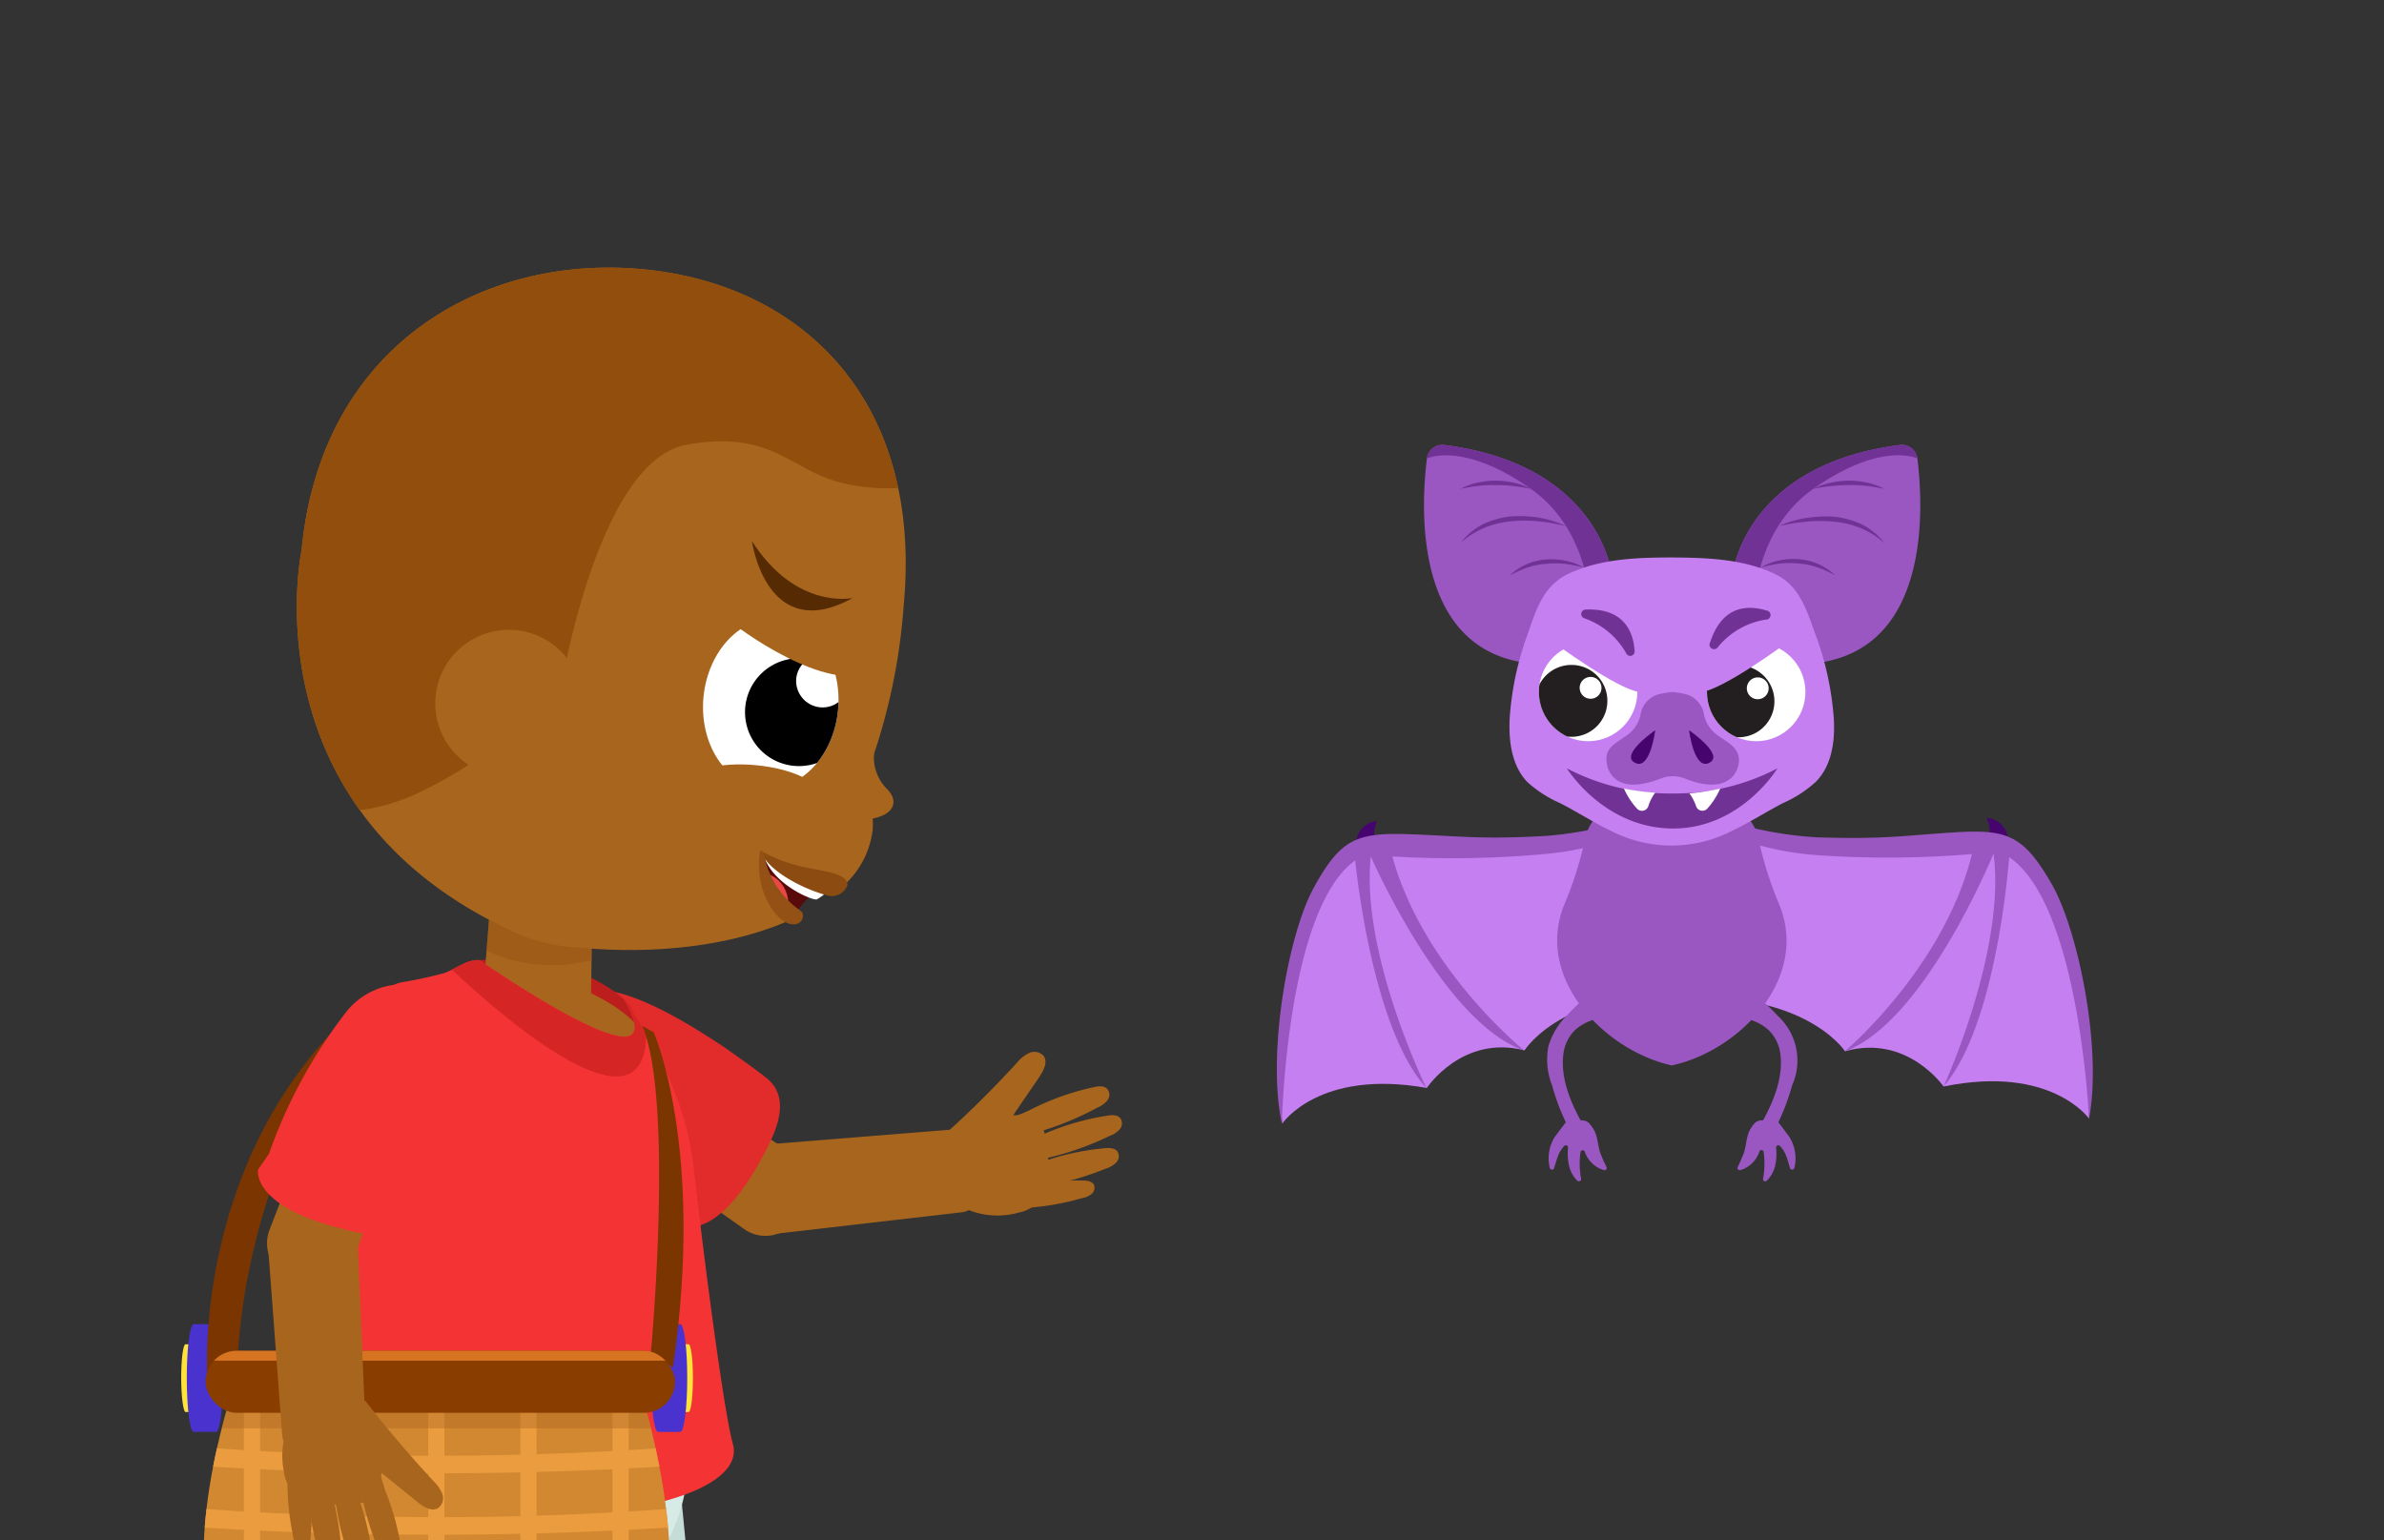 <svg id="Layer_2" data-name="Layer 2" xmlns="http://www.w3.org/2000/svg" xmlns:xlink="http://www.w3.org/1999/xlink" viewBox="0 0 260 168"><rect x="0" y="0" width="260" height="168" fill="#333333" stroke="none"/><defs><style>.cls-1{fill:#fff;}.cls-2{fill:#a8651d;}.cls-3{fill:#f43434;}.cls-4{fill:#d18830;}.cls-5{fill:#893e00;}.cls-6{fill:#c57ff0;}.cls-7{fill:#45046e;}.cls-8{fill:#9a57c2;}.cls-9{fill:#703395;}.cls-10{clip-path:url(#clip-path);}.cls-11{fill:#231f20;}.cls-12{clip-path:url(#clip-path-2);}.cls-13{fill:#ffe33b;}.cls-14{fill:#4932ce;}.cls-15{fill:#7a3501;}.cls-16{fill:#e22b2b;}.cls-17{fill:#c5ddd7;}.cls-18{fill:#d6eae6;}.cls-19{fill:#bc1d1d;}.cls-20{clip-path:url(#clip-path-3);}.cls-21{fill:#935212;opacity:0.46;}.cls-22{fill:#590b0b;}.cls-23{fill:#ea4747;}.cls-24{clip-path:url(#clip-path-4);}.cls-25{fill:#914e0c;}.cls-26{clip-path:url(#clip-path-5);}.cls-27{fill:#8c4b10;}.cls-28{fill:#935115;}.cls-29{clip-path:url(#clip-path-6);}.cls-30{fill:#d62525;}.cls-31{clip-path:url(#clip-path-7);}.cls-32{fill:#ea9c3f;}.cls-33{fill:#af6822;opacity:0.42;}.cls-34{clip-path:url(#clip-path-8);}.cls-35{fill:#d67422;}.cls-36{fill:#562b04;}</style><clipPath id="clip-path"><circle class="cls-1" cx="191.53" cy="75.47" r="5.37"/></clipPath><clipPath id="clip-path-2"><circle class="cls-1" cx="173.2" cy="75.47" r="5.37"/></clipPath><clipPath id="clip-path-3"><polygon class="cls-2" points="52.59 109.67 64.44 109.91 64.63 96.49 53.63 96.49 52.59 109.67"/></clipPath><clipPath id="clip-path-4"><path class="cls-2" d="M63.15,103.35c9.56.9,18.3-.56,24.23-3.58l-.21-.27c-3.89-2.9-3.81-6.07-3.81-6.07,6.61,5.56,8.81,3,8.81,3a9.69,9.69,0,0,0,3-5.89,9.07,9.07,0,0,0-1.06-5A65.58,65.58,0,0,0,98.56,66c2.08-22.26-11-35-28.49-36.64S35,37.73,32.89,60c0,0-6,28.12,22.84,41.5a19.53,19.53,0,0,0,6.46,1.79Z"/></clipPath><clipPath id="clip-path-5"><ellipse class="cls-1" cx="84.06" cy="76.73" rx="9.27" ry="7.37" transform="translate(-0.16 153.28) rotate(-84.66)"/></clipPath><clipPath id="clip-path-6"><path class="cls-3" d="M52.27,104.71s22.24,15.5,15.78,4.26c0,0,6.46,8.33,7.58,18.21s3.27,26.59,4.3,30.32S74.3,164,66,164.88s-27.65,2.44-31.23-6.73,2.16-38.88,6.26-48.73A3.87,3.87,0,0,1,44,107.1c1.1-.18,2.61-.48,4.33-.94C49.5,105.84,50.79,104.64,52.27,104.71Z"/></clipPath><clipPath id="clip-path-7"><path class="cls-4" d="M25.16,152.32s-7.62,23.2,1.62,29.43,35.09,6.12,42.71-.34.57-29.09.57-29.09Z"/></clipPath><clipPath id="clip-path-8"><rect class="cls-5" x="22.43" y="147.32" width="51.18" height="6.77" rx="3.39"/></clipPath></defs><path class="cls-6" d="M227.83,122s-4.14-5.9-15.86-3.5c0,0-4-5.76-10.75-3.84,0,0-4.81-7.48-21-5.58l1-12.44s7.51-6.26,8-6.2,16,2.18,16.43,2.12,12.79-.39,12.79-.39l4.9,4.23S228.65,110.74,227.83,122Z"/><path class="cls-7" d="M219,91.6a2.51,2.51,0,0,0-2.32-2.4c.26.82.6,1.53-.08,2.12Z"/><path class="cls-8" d="M184.1,87.9a40,40,0,0,0,14.06,3.42c7.42.25,9.57-.21,15.18-.55s7.37.4,10.36,5.54,5.58,18.16,4.13,25.69c0,0-1.05-23.35-8.71-28.51,0,0-1.28,18.25-7.15,25,0,0,6.82-14.79,5.45-25.4,0,0-7.5,18.39-16.2,21.56,0,0,10.81-9.15,13.84-21.5a111.61,111.61,0,0,1-17,.11,33.42,33.42,0,0,1-13.81-4.17Z"/><path class="cls-6" d="M139.84,122.55s4-6,15.77-3.89c0,0,3.86-5.85,10.66-4.1,0,0,4.62-7.6,20.88-6.09l-1.32-12.41s-7.66-6.07-8.15-6-15.94,2.57-16.37,2.52-12.8-.08-12.8-.08l-4.79,4.35S138.75,111.32,139.84,122.55Z"/><path class="cls-7" d="M147.9,92a2.51,2.51,0,0,1,2.26-2.46c-.24.83-.56,1.55.13,2.12Z"/><path class="cls-8" d="M182.72,87.4a40.16,40.16,0,0,1-14,3.76c-7.42.43-9.58,0-15.2-.18s-7.35.58-10.22,5.8-5.13,18.28-3.5,25.77c0,0,.49-23.36,8-28.71,0,0,1.73,18.21,7.76,24.82,0,0-7.18-14.61-6.06-25.25,0,0,7.94,18.2,16.72,21.15,0,0-11-8.87-14.37-21.15a111.51,111.51,0,0,0,17-.3,33.51,33.51,0,0,0,13.71-4.51Z"/><path class="cls-8" d="M191.2,108.32a22,22,0,0,1,2.66,2.45,6.63,6.63,0,0,1,1.58,7.63,24.27,24.27,0,0,1-1.49,4s1.19,1.56,1.26,1.7a4.4,4.4,0,0,1,.48,3.3.25.25,0,0,1-.47,0c-.13-.43-.24-.86-.4-1.28a3.2,3.2,0,0,0-.7-1.14.25.25,0,0,0-.42.19,6.06,6.06,0,0,1-.11,2,3.28,3.28,0,0,1-.9,1.6.24.24,0,0,1-.41-.21,9.07,9.07,0,0,0,.06-2.94.24.24,0,0,0-.47,0,3.11,3.11,0,0,1-2.08,2,.24.24,0,0,1-.27-.35c.23-.44.5-1.12.56-1.25.46-1.06.27-2.12.95-3.09.4-.57.57-.73,1.26-.75,1.16-2.12,2.2-4.72,1.88-7.19a4.36,4.36,0,0,0-1.31-2.67,5.09,5.09,0,0,0-1.51-.93c-.25-.1-2-.74-2.14-.52Z"/><path class="cls-8" d="M194,98.54a39.83,39.83,0,0,1-2.22-7.05c-.94-4.21-5.81-4.77-9.46-4.24-3.65-.53-8.51,0-9.45,4.24a39.83,39.83,0,0,1-2.22,7.05c-3.37,8,4.21,16,11.67,17.66C189.82,114.59,197.41,106.59,194,98.54Z"/><path class="cls-8" d="M189,62.43s1.37-11.75,18.2-13.9A1.71,1.71,0,0,1,209.11,50c.65,5.21,1.54,21-11.32,22.35C188.67,70.52,189,62.43,189,62.43Z"/><path class="cls-9" d="M189,62.43s1.37-11.75,18.2-13.9A1.71,1.71,0,0,1,209.11,50s-3.88-1.93-11.32,3.3-6.58,15.36-6.58,15.36h0A10.14,10.14,0,0,1,189,62.43Z"/><path class="cls-9" d="M197.79,53.31a6.82,6.82,0,0,1,1.85-.66,10.09,10.09,0,0,1,2-.23,9.39,9.39,0,0,1,2,.22,7.06,7.06,0,0,1,1.85.67c-.65-.11-1.28-.25-1.91-.31a12.28,12.28,0,0,0-1.91-.09,15.18,15.18,0,0,0-1.91.1Q198.75,53.11,197.79,53.31Z"/><path class="cls-9" d="M194,57.38a11.64,11.64,0,0,1,3-.89,13.47,13.47,0,0,1,3.11-.13,9.67,9.67,0,0,1,3,.86,7.12,7.12,0,0,1,2.4,2,9.59,9.59,0,0,0-2.56-1.61,10,10,0,0,0-2.91-.71,15.14,15.14,0,0,0-3,0A20.6,20.6,0,0,0,194,57.38Z"/><path class="cls-9" d="M192,61.91a6.68,6.68,0,0,1,2-.78,7.72,7.72,0,0,1,2.2-.14,6.61,6.61,0,0,1,2.14.54,6.22,6.22,0,0,1,1.8,1.22,11.19,11.19,0,0,0-1.94-.87,7.47,7.47,0,0,0-2-.41,9.14,9.14,0,0,0-2.09,0A14.15,14.15,0,0,0,192,61.91Z"/><path class="cls-8" d="M175.73,62.43s-1.38-11.75-18.21-13.9a1.7,1.7,0,0,0-1.9,1.48c-.65,5.21-1.55,21,11.32,22.35C176.05,70.52,175.73,62.43,175.73,62.43Z"/><path class="cls-9" d="M175.73,62.43s-1.38-11.75-18.21-13.9a1.7,1.7,0,0,0-1.9,1.48s3.88-1.93,11.32,3.3,6.58,15.36,6.58,15.36h0A10.22,10.22,0,0,0,175.73,62.43Z"/><path class="cls-9" d="M166.94,53.31c-.65-.13-1.28-.23-1.92-.3a15.28,15.28,0,0,0-1.91-.1,12.22,12.22,0,0,0-1.91.09c-.64.06-1.26.2-1.91.31a7.06,7.06,0,0,1,1.85-.67,9.29,9.29,0,0,1,2-.22,10,10,0,0,1,2,.23A6.88,6.88,0,0,1,166.94,53.31Z"/><path class="cls-9" d="M170.78,57.38a20.83,20.83,0,0,0-3-.52,15.24,15.24,0,0,0-3,0,10,10,0,0,0-2.9.71,9.59,9.59,0,0,0-2.56,1.61,7.12,7.12,0,0,1,2.4-2,9.54,9.54,0,0,1,3-.86,13.55,13.55,0,0,1,3.12.13A11.64,11.64,0,0,1,170.78,57.38Z"/><path class="cls-9" d="M172.75,61.91a13.78,13.78,0,0,0-2.09-.41,9.14,9.14,0,0,0-2.09,0,7.62,7.62,0,0,0-2,.41,11.91,11.91,0,0,0-1.94.87,6.41,6.41,0,0,1,1.81-1.22,6.55,6.55,0,0,1,2.14-.54,7.65,7.65,0,0,1,2.19.14A6.58,6.58,0,0,1,172.75,61.91Z"/><path class="cls-6" d="M200,78.43a32.85,32.85,0,0,0-2-9.22c-1-2.73-1.72-5.35-4.51-6.65-3.45-1.61-7.39-1.74-11.2-1.76h0c-3.81,0-7.74.15-11.19,1.76-2.8,1.3-3.56,3.92-4.51,6.65a32.85,32.85,0,0,0-1.95,9.22c-.11,2.44.24,5.09,1.92,6.85a13,13,0,0,0,3.56,2.3c1.95,1,3.81,2.21,5.8,3.15a14.36,14.36,0,0,0,12.74,0c2-.94,3.86-2.13,5.81-3.15a13,13,0,0,0,3.55-2.3C199.78,83.52,200.13,80.87,200,78.43Z"/><path class="cls-8" d="M187.55,80.35a3.76,3.76,0,0,1-1.69-2.29A2.78,2.78,0,0,0,184,75.75a10.92,10.92,0,0,0-1.61-.28,10.59,10.59,0,0,0-1.6.28,2.75,2.75,0,0,0-1.89,2.31,3.8,3.8,0,0,1-1.69,2.29c-1,.72-2.13,1.21-2,2.63a2.8,2.8,0,0,0,.64,1.66c1.27,1.46,3.56.94,5.33.25a3.5,3.5,0,0,1,2.51,0c1.77.69,4,1.21,5.32-.25a2.8,2.8,0,0,0,.64-1.66C189.67,81.56,188.54,81.07,187.55,80.35Z"/><circle class="cls-1" cx="191.53" cy="75.47" r="5.37"/><g class="cls-10"><path class="cls-11" d="M189.61,72.57a3.92,3.92,0,1,0,3.91,3.91A3.92,3.92,0,0,0,189.61,72.57Zm2.09,3.69a1.19,1.19,0,1,1,1.19-1.19A1.19,1.19,0,0,1,191.7,76.26Z"/></g><path class="cls-7" d="M184.21,79.64s.58,4.71,2.36,3.46C187.89,82.17,184.21,79.64,184.21,79.64Z"/><path class="cls-9" d="M182.36,86.54a24.14,24.14,0,0,1-11.48-2.74s4,6.49,11.48,6.56,11.49-6.56,11.49-6.56A24.17,24.17,0,0,1,182.36,86.54Z"/><circle class="cls-1" cx="173.2" cy="75.47" r="5.37"/><g class="cls-12"><path class="cls-11" d="M171.38,72.52a3.92,3.92,0,1,0,3.92,3.91A3.91,3.91,0,0,0,171.38,72.52Zm2.09,3.69A1.19,1.19,0,1,1,174.66,75,1.19,1.19,0,0,1,173.47,76.21Z"/></g><path class="cls-7" d="M180.52,79.64s-.58,4.71-2.36,3.46C176.84,82.17,180.52,79.64,180.52,79.64Z"/><path class="cls-9" d="M172.75,67.42a8.4,8.4,0,0,1,4.61,3.84.48.48,0,0,0,.91-.27c-.13-2.06-1.14-4.69-5.37-4.51A.49.49,0,0,0,172.75,67.42Z"/><path class="cls-9" d="M187.35,70.58a8.43,8.43,0,0,1,5.21-3,.49.49,0,0,0,.07-1c-2-.6-4.79-.58-6.11,3.45A.49.49,0,0,0,187.35,70.58Z"/><path class="cls-1" d="M187.61,86a8.07,8.07,0,0,1-1.41,2.19A.73.73,0,0,1,185,88a5.11,5.11,0,0,0-.75-1.47A24.29,24.29,0,0,0,187.61,86Z"/><path class="cls-1" d="M177.11,86a8,8,0,0,0,1.42,2.19.73.73,0,0,0,1.24-.27,4.86,4.86,0,0,1,.75-1.47A24.54,24.54,0,0,1,177.11,86Z"/><path class="cls-8" d="M173.53,108.32a20.59,20.59,0,0,0-2.66,2.45,7.87,7.87,0,0,0-2,3.34,7.69,7.69,0,0,0,.41,4.29,23.41,23.41,0,0,0,1.49,4s-1.19,1.56-1.27,1.7a4.39,4.39,0,0,0-.47,3.3.24.24,0,0,0,.46,0c.14-.43.25-.86.41-1.28a3.2,3.2,0,0,1,.7-1.14.24.24,0,0,1,.41.19,6.06,6.06,0,0,0,.12,2,3.34,3.34,0,0,0,.89,1.6.25.25,0,0,0,.42-.21,8.54,8.54,0,0,1-.06-2.94.24.24,0,0,1,.46,0,3.13,3.13,0,0,0,2.09,2,.24.24,0,0,0,.27-.35,12.89,12.89,0,0,1-.56-1.25c-.47-1.06-.28-2.12-1-3.09-.4-.57-.57-.73-1.27-.75-1.15-2.12-2.19-4.72-1.87-7.19a4.4,4.4,0,0,1,1.3-2.67,5.22,5.22,0,0,1,1.51-.93c.26-.1,2-.74,2.14-.52Z"/><path class="cls-6" d="M169.36,70s7.1,5.28,9.55,5.49c0,0-.69-4.16-3.3-6.08S169.36,70,169.36,70Z"/><path class="cls-6" d="M195,70s-7.09,5.28-9.55,5.49c0,0,.7-4.16,3.31-6.08S195,70,195,70Z"/><path class="cls-13" d="M22.24,150.29c0-2-.21-3.64-.46-3.68H20.23c-.26,0-.47,1.65-.47,3.68S20,154,20.23,154h1.55C22,153.94,22.24,152.3,22.24,150.29Z"/><path class="cls-14" d="M24.32,150.29c0-3.21-.33-5.81-.74-5.87H21.12c-.41,0-.75,2.63-.75,5.87s.34,5.88.75,5.88h2.46C24,156.1,24.32,153.5,24.32,150.29Z"/><path class="cls-15" d="M40.65,108.41s-13.95,17-14.8,41.21l-3.23.89S20.61,124.89,40.65,108.41Z"/><path class="cls-2" d="M105.92,124.87l.7,5.23a1.91,1.91,0,0,1-1.68,2.11l-20.79,2.4L83,124.87l20.78-1.67A1.89,1.89,0,0,1,105.92,124.87Z"/><path class="cls-2" d="M110.89,115.93a3.88,3.88,0,0,1,1.34-1.08,1.36,1.36,0,0,1,1.58.3c.5.66,0,1.6-.44,2.28l-2.86,4.18c.78.22,1.63-.8,2.31-.36a1.25,1.25,0,0,1,.39.49,10.32,10.32,0,0,1,.32,8.56,3.58,3.58,0,0,1-.71,1.15,3.69,3.69,0,0,1-1.72.8,8.56,8.56,0,0,1-7.34-1.3c-2.17-1.79-2.81-5.37-.63-7.32C105.88,121.17,108.38,118.65,110.89,115.93Z"/><path class="cls-2" d="M112,121.23a28.21,28.21,0,0,1,7.26-2.65c.53-.13,1.17-.2,1.52.21a1,1,0,0,1,0,1.22,2.82,2.82,0,0,1-1.06.77,32.44,32.44,0,0,1-7.7,3c-.34.07-.69-.3-1-.44a.62.62,0,0,1-.35-.84"/><path class="cls-2" d="M113.31,123.92a28,28,0,0,1,7.4-2.23c.53-.1,1.18-.14,1.5.3a1,1,0,0,1-.12,1.21,2.7,2.7,0,0,1-1.1.7,32,32,0,0,1-7.86,2.62c-.35,0-.67-.34-1-.5a.63.63,0,0,1-.31-.86"/><path class="cls-2" d="M112.89,127a27.65,27.65,0,0,1,7.52-1.76c.54-.07,1.19-.06,1.49.39a1,1,0,0,1-.2,1.2,2.86,2.86,0,0,1-1.14.64,32.63,32.63,0,0,1-8,2.11c-.34,0-.64-.39-.94-.56a.62.62,0,0,1-.25-.88"/><path class="cls-2" d="M111.2,129.58a24.61,24.61,0,0,1,6.84-.83c.48,0,1.06.06,1.28.49a.9.9,0,0,1-.3,1,2.38,2.38,0,0,1-1.07.45,28.43,28.43,0,0,1-7.3,1.1c-.31,0-.54-.4-.79-.58a.57.57,0,0,1-.14-.81"/><path class="cls-2" d="M63,121.18,81.09,134a4,4,0,0,0,5.72-1,8.27,8.27,0,0,0,1.13-4.6,2.92,2.92,0,0,0-1.3-2.46L67.79,113.8Z"/><path class="cls-16" d="M58.66,113.83a8,8,0,0,0,1.53,6.27,55,55,0,0,0,12.9,12l1.38,1.57s3.37,1.66,8-6.28c1.89-3.28,4.16-7.4,1.09-9.85-.87-.7-3.92-2.91-5.18-3.73C71.73,109.47,60.71,103,58.66,113.83Z"/><path class="cls-17" d="M37.89,154c1.13,1.62,11.74,26.93,13.58,36.15a2.56,2.56,0,0,0,3.59,1.83c3.25-1.51,9.37-1.11,18.55-4.72,1.66-.66,3-1.89,2.65-3.65l-2.4-24.85-1.74-15.24Z"/><path class="cls-18" d="M75.17,159.36s-.51,13.3-10.21,14.43-25.09,6-28.2-15.64Z"/><path class="cls-18" d="M38,147.76c.65,1.86,4,29.1,3.31,38.47a2.56,2.56,0,0,0,3,2.73c3.53-.57,9.32,1.47,19.13.47,1.77-.18,3.39-1,3.54-2.79l4.41-24.58,2.44-15.15Z"/><path class="cls-19" d="M68.05,109s-5.8-5.76-16.75-4.14l1.86,9L70,118S70.58,111.22,68.05,109Z"/><polygon class="cls-2" points="52.59 109.67 64.44 109.91 64.63 96.49 53.63 96.49 52.59 109.67"/><g class="cls-20"><ellipse class="cls-21" cx="59.8" cy="99.64" rx="5.61" ry="10.11" transform="translate(-41.83 155.98) rotate(-88.03)"/></g><path class="cls-2" d="M69.15,111.49S64,105.74,52,105.88l3.44,12.22,15.68.71Z"/><path class="cls-22" d="M89.61,96.52a18.31,18.31,0,0,0-2.79,3s-4.26-3.74-3.76-6.14Z"/><path class="cls-1" d="M90.37,97.09a5.43,5.43,0,0,1-1.29,1c-.44.15-4.46-1.49-5.66-4.4l4,1.61Z"/><ellipse class="cls-23" cx="83.54" cy="98.13" rx="2.35" ry="2.92" transform="translate(-29.38 36.02) rotate(-20.78)"/><path class="cls-2" d="M63.15,103.35c9.56.9,18.3-.56,24.23-3.58l-.21-.27c-3.89-2.9-3.81-6.07-3.81-6.07,6.61,5.56,8.81,3,8.81,3a9.69,9.69,0,0,0,3-5.89,9.07,9.07,0,0,0-1.06-5A65.58,65.58,0,0,0,98.56,66c2.08-22.26-11-35-28.49-36.64S35,37.73,32.89,60c0,0-6,28.12,22.84,41.5a19.53,19.53,0,0,0,6.46,1.79Z"/><g class="cls-24"><path class="cls-25" d="M61.27,74.6s4-24.35,13.58-26.09,11.36,3,17.46,4.27,9.84-.4,9.84-.4l2.75-29.47-72-6.73L23.74,74.66l.93,8.8c3.28,4.15,12,7.23,20.89,3.05A48.36,48.36,0,0,0,61.27,74.6Z"/></g><ellipse class="cls-1" cx="84.06" cy="76.73" rx="9.27" ry="7.37" transform="translate(-0.16 153.28) rotate(-84.66)"/><g class="cls-26"><path d="M87.66,71.77a4.36,4.36,0,0,1,.52.11A2.82,2.82,0,0,0,86.84,74a2.89,2.89,0,0,0,2.6,3.14,2.84,2.84,0,0,0,3-2,5.88,5.88,0,1,1-4.75-3.32Z"/></g><ellipse class="cls-2" cx="82.19" cy="86.13" rx="2.69" ry="7.24" transform="translate(-11.22 159.95) rotate(-84.66)"/><path class="cls-2" d="M95.32,82.23A4.84,4.84,0,0,0,96.69,86c1.63,1.57.7,3.55-3.71,3.42S93.41,76.27,95.32,82.23Z"/><path class="cls-27" d="M92.42,96.53a1.8,1.8,0,0,1-2.29,1.1c-1.79-.45-6.24-2.31-7.24-4.88a16.1,16.1,0,0,0,4,1.62C89.13,95,92.48,95.08,92.42,96.53Z"/><path class="cls-28" d="M83.36,93.43a9.8,9.8,0,0,0,2.19,4.35c1.73,1.87,2.13,1.4,2,2.29s-1.92,1.52-3.64-1.38a8.78,8.78,0,0,1-1-5.94S83.48,93.09,83.36,93.43Z"/><circle class="cls-2" cx="55.49" cy="76.71" r="8.02" transform="translate(-37.54 94.27) rotate(-64.81)"/><path class="cls-3" d="M52.27,104.71s22.24,15.5,15.78,4.26c0,0,6.46,8.33,7.58,18.21s3.27,26.59,4.3,30.32S74.3,164,66,164.88s-27.65,2.44-31.23-6.73,2.16-38.88,6.26-48.73A3.87,3.87,0,0,1,44,107.1c1.1-.18,2.61-.48,4.33-.94C49.5,105.84,50.79,104.64,52.27,104.71Z"/><g class="cls-29"><path class="cls-30" d="M48,104.53s27,26.85,21.82,3l-16-5.43Z"/></g><path class="cls-13" d="M73.09,150.29c0-2,.21-3.64.46-3.68H75.1c.26,0,.47,1.65.47,3.68S75.36,154,75.1,154H73.55C73.3,153.94,73.09,152.3,73.09,150.29Z"/><path class="cls-14" d="M71,150.29c0-3.21.33-5.81.74-5.87h2.46c.41,0,.75,2.63.75,5.87s-.34,5.88-.75,5.88H71.75C71.34,156.1,71,153.5,71,150.29Z"/><path class="cls-15" d="M71,147.37s2.52-27.24-.94-35.48l1.23.7s5.62,12.54,2.1,36.56Z"/><path class="cls-4" d="M25.16,152.32s-7.62,23.2,1.62,29.43,35.09,6.12,42.71-.34.57-29.09.57-29.09Z"/><g class="cls-31"><rect class="cls-32" x="26.6" y="144.98" width="1.77" height="45.93"/><rect class="cls-32" x="36.65" y="144.98" width="1.77" height="45.93"/><rect class="cls-32" x="46.7" y="144.98" width="1.77" height="45.93"/><rect class="cls-32" x="56.75" y="144.98" width="1.77" height="45.93"/><rect class="cls-32" x="66.8" y="144.98" width="1.77" height="45.93"/><path class="cls-32" d="M76.3,159.69c-9,.62-18.59,1-28.74,1s-19.67-.37-28.63-1v-2.07c8.85.71,18.43,1.15,28.63,1.15s19.86-.44,28.74-1.15Z"/><path class="cls-32" d="M76.3,166.39c-9,.62-18.59,1-28.74,1s-19.67-.37-28.63-1v-2.08c8.85.72,18.43,1.15,28.63,1.16s19.86-.44,28.74-1.16Z"/><rect class="cls-33" x="19.51" y="147.7" width="58.75" height="8.08"/></g><rect class="cls-5" x="22.43" y="147.32" width="51.18" height="6.77" rx="3.39"/><g class="cls-34"><rect class="cls-35" x="20.12" y="144.86" width="55.1" height="3.54"/></g><path class="cls-2" d="M37.41,113.41l-8,20.68a4.05,4.05,0,0,0,2.35,5.3,8.29,8.29,0,0,0,4.74,0,2.92,2.92,0,0,0,2.06-1.87l7.16-21.28Z"/><path class="cls-3" d="M43.45,107.37a7.89,7.89,0,0,0-5.69,3,54.68,54.68,0,0,0-8.42,15.46l-1.19,1.72s-.78,3.68,8.05,6.16c3.65,1,8.2,2.21,9.82-1.37.46-1,1.85-4.52,2.33-5.94C50.9,119,54.45,106.68,43.45,107.37Z"/><path class="cls-2" d="M32.78,158.27l5.27-.11a1.92,1.92,0,0,0,1.83-2L39,135.26l-9.79.4,1.56,20.79A1.89,1.89,0,0,0,32.78,158.27Z"/><path class="cls-2" d="M47.23,161.49a4,4,0,0,1,1,1.42,1.36,1.36,0,0,1-.42,1.55c-.7.45-1.6-.09-2.25-.62l-3.93-3.18c-.28.76.67,1.69.18,2.33a1.3,1.3,0,0,1-.53.35A10.26,10.26,0,0,1,32.7,163a3.46,3.46,0,0,1-1.09-.8,3.64,3.64,0,0,1-.66-1.78,8.56,8.56,0,0,1,1.88-7.21c2-2,5.58-2.37,7.35,0C42.41,156.07,44.72,158.77,47.23,161.49Z"/><path class="cls-2" d="M41.86,162.2a28.11,28.11,0,0,1,2,7.45c.09.54.11,1.19-.33,1.5a1,1,0,0,1-1.21-.15,2.91,2.91,0,0,1-.68-1.12A32.81,32.81,0,0,1,39.26,162c0-.35.36-.66.52-1a.64.64,0,0,1,.88-.28"/><path class="cls-2" d="M39.07,163.26a27.74,27.74,0,0,1,1.63,7.56c.06.53,0,1.19-.41,1.47a1,1,0,0,1-1.2-.22,2.68,2.68,0,0,1-.62-1.15,32.23,32.23,0,0,1-2-8c0-.34.39-.64.57-.93a.63.63,0,0,1,.89-.24"/><path class="cls-2" d="M36.09,162.6a27.77,27.77,0,0,1,1.15,7.64c0,.54,0,1.19-.51,1.45a1,1,0,0,1-1.19-.3A2.74,2.74,0,0,1,35,170.2a32.57,32.57,0,0,1-1.47-8.15c0-.35.44-.61.64-.9a.62.62,0,0,1,.89-.18"/><path class="cls-2" d="M33.6,160.71a24.76,24.76,0,0,1,.28,6.88c0,.48-.14,1-.59,1.23a.91.91,0,0,1-1-.37,2.51,2.51,0,0,1-.36-1.11A28.55,28.55,0,0,1,31.4,160c0-.31.44-.5.65-.73a.55.55,0,0,1,.81-.07"/><path class="cls-2" d="M79.21,67.27c-.1.38,9.63,7.64,14.79,6.3l-1.34-6.3S83.6,63.36,83,63.36,79.21,67.27,79.21,67.27Z"/><path class="cls-36" d="M93,65.22S86.82,66.58,82,59C82,59,83.56,70.42,93,65.22Z"/></svg>